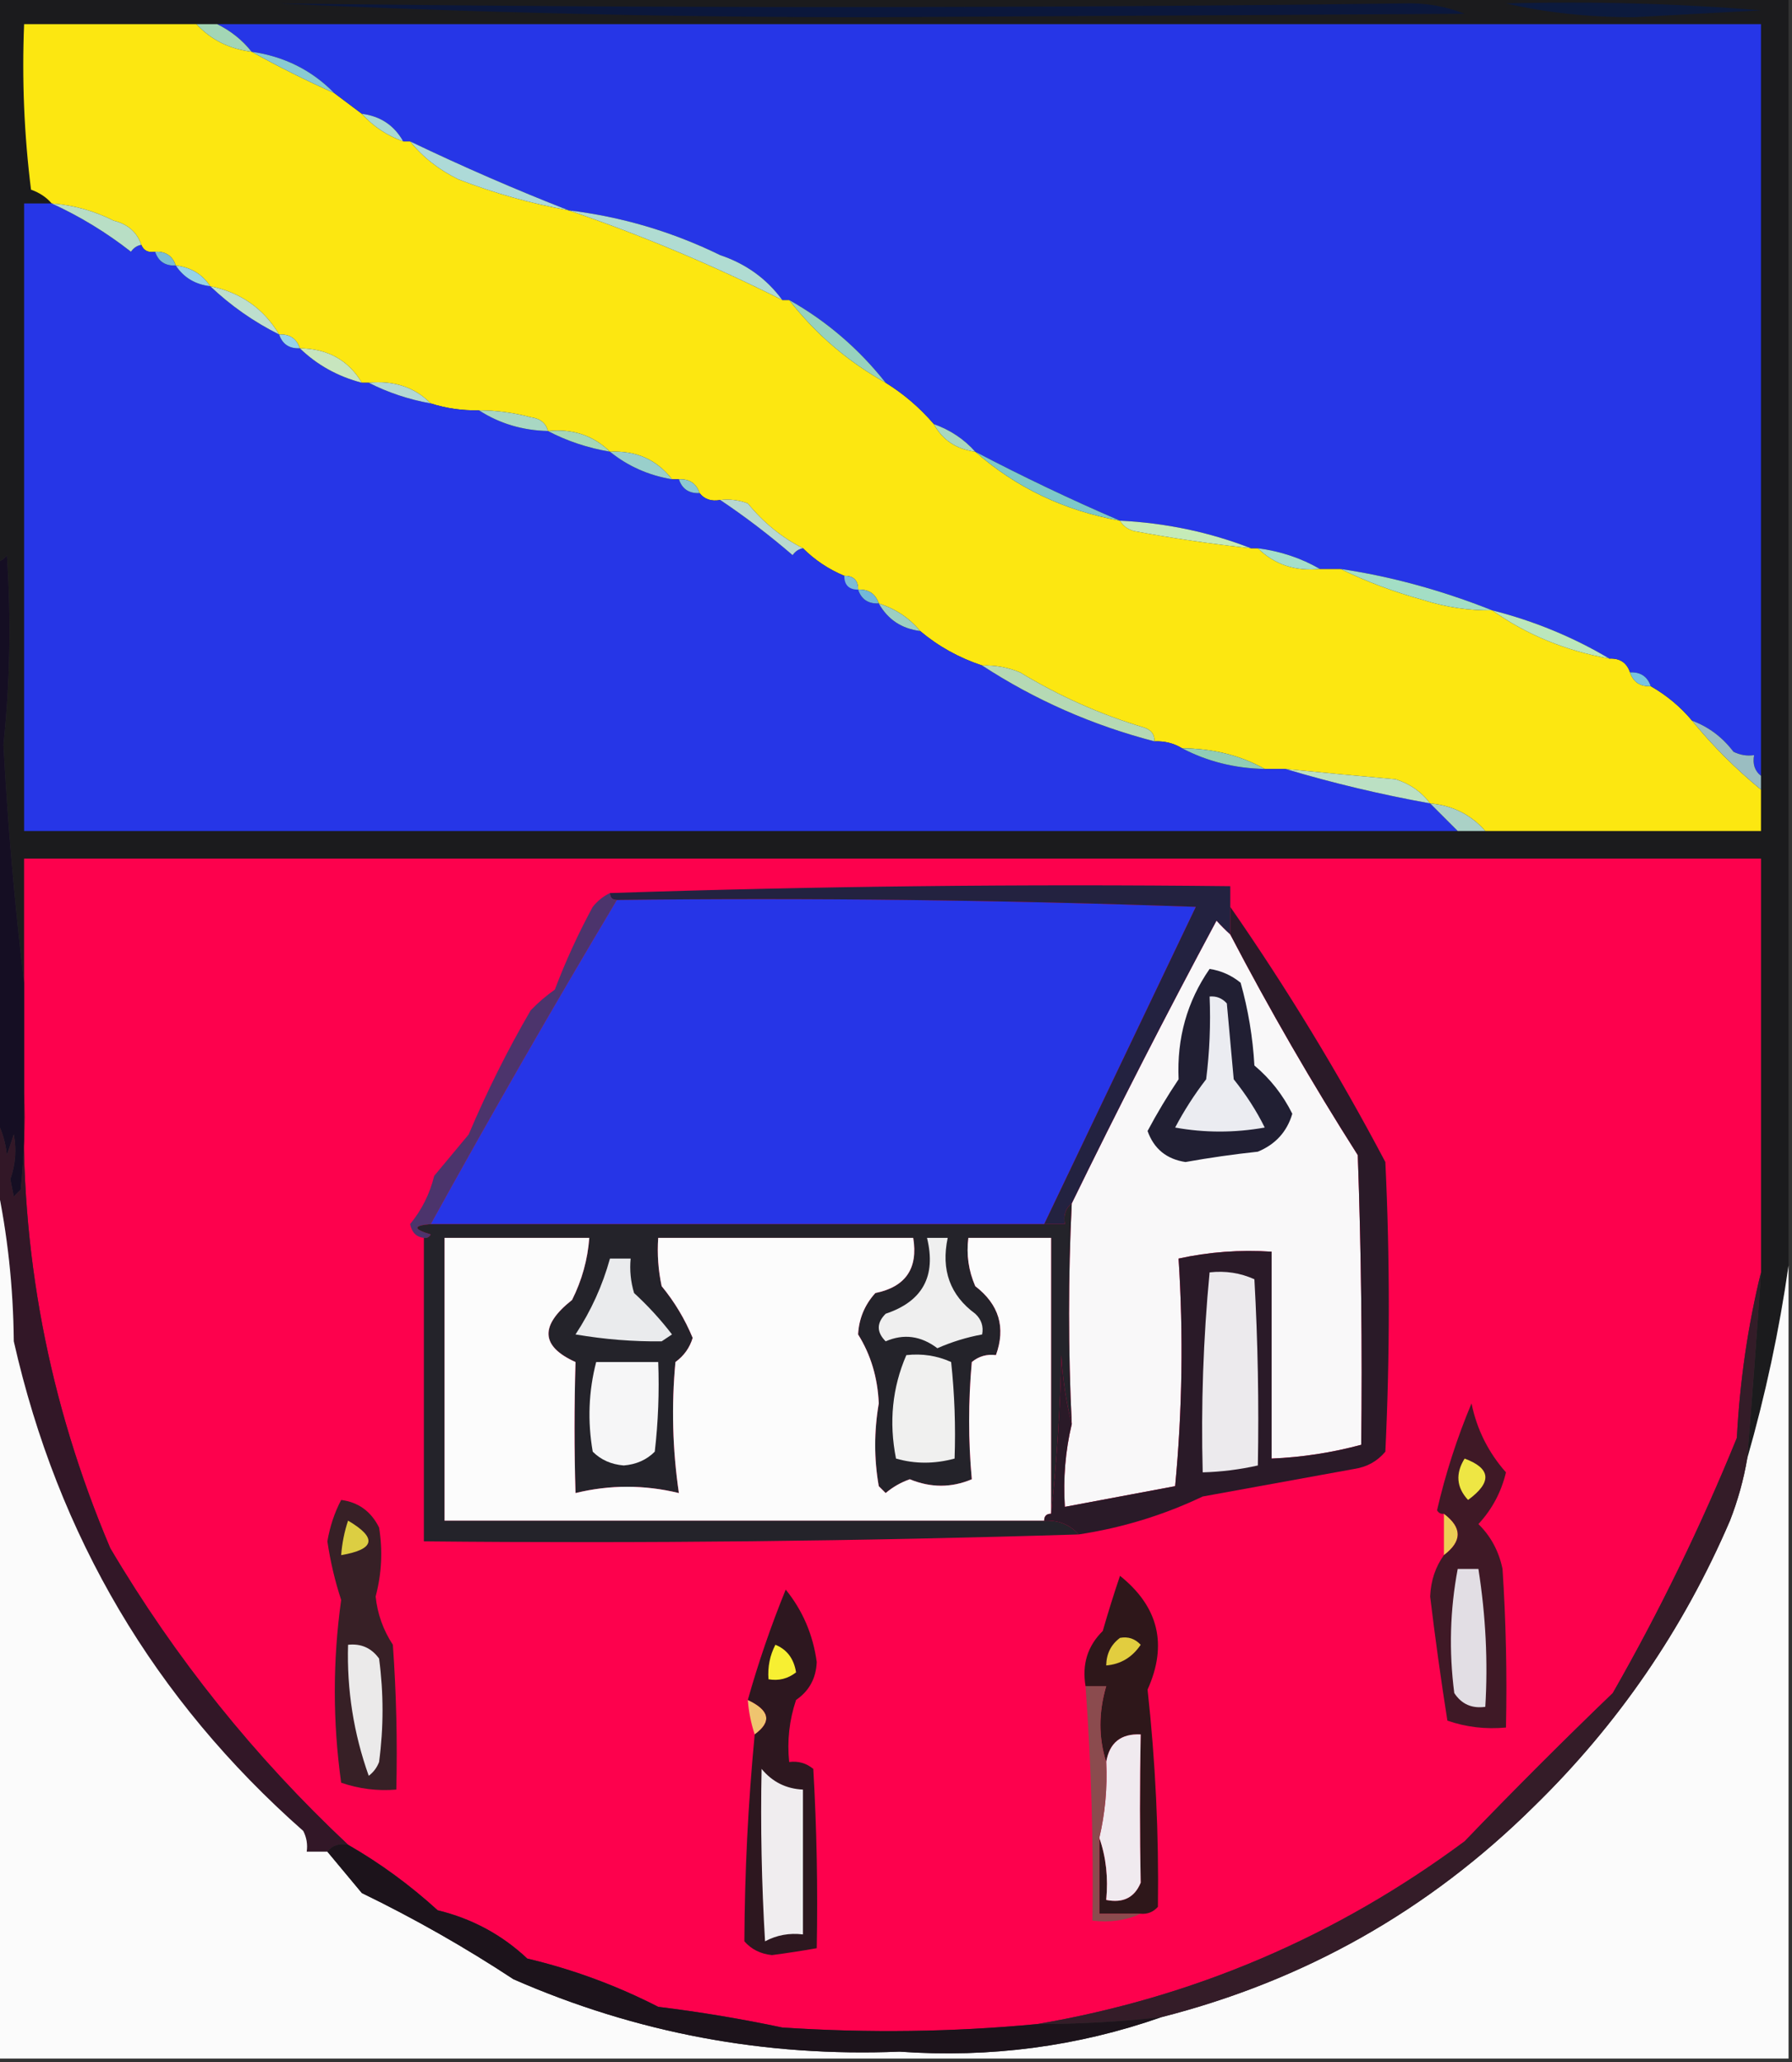 <?xml version="1.0" encoding="UTF-8"?>
<!DOCTYPE svg PUBLIC "-//W3C//DTD SVG 1.1//EN" "http://www.w3.org/Graphics/SVG/1.1/DTD/svg11.dtd">
<svg xmlns="http://www.w3.org/2000/svg" version="1.1" width="260px" height="299px" style="shape-rendering:geometricPrecision; text-rendering:geometricPrecision; image-rendering:optimizeQuality; fill-rule:evenodd; clip-rule:evenodd" xmlns:xlink="http://www.w3.org/1999/xlink">
<rect width="100%" height="100%" fill="#333333" stroke="none"/>
<g><path style="opacity:1" fill="#1b1b1d" d="M -0.5,-0.5 C 86.167,-0.5 172.833,-0.5 259.5,-0.5C 259.5,60.833 259.5,122.167 259.5,183.5C 258.145,192.96 256.145,202.293 253.5,211.5C 254.233,202.505 254.899,193.505 255.5,184.5C 255.5,164.5 255.5,144.5 255.5,124.5C 171.5,124.5 87.5,124.5 3.5,124.5C 3.5,130.5 3.5,136.5 3.5,142.5C 2.131,131.185 1.131,119.685 0.5,108C 1.46,98.844 1.627,89.678 1,80.5C 0.617,81.056 0.117,81.389 -0.5,81.5C -0.5,54.167 -0.5,26.833 -0.5,-0.5 Z"/></g>
<g><path style="opacity:1" fill="#0c1a3d" d="M 218.5,0.5 C 230.851,0.168 243.185,0.501 255.5,1.5C 249.333,1.833 243.167,2.167 237,2.5C 230.462,2.496 224.295,1.83 218.5,0.5 Z"/></g>
<g><path style="opacity:1" fill="#0b173b" d="M 40.5,0.5 C 95.022,1.196 149.356,1.196 203.5,0.5C 206.691,0.378 209.691,0.878 212.5,2C 183.833,2.167 155.167,2.333 126.5,2.5C 97.492,2.5 68.826,1.833 40.5,0.5 Z"/></g>
<g><path style="opacity:1" fill="#fce711" d="M 28.5,3.5 C 30.612,5.771 33.279,7.104 36.5,7.5C 40.467,9.702 44.467,11.702 48.5,13.5C 49.833,14.5 51.167,15.5 52.5,16.5C 54.148,18.326 56.148,19.66 58.5,20.5C 58.833,20.5 59.167,20.5 59.5,20.5C 61.331,22.776 63.664,24.609 66.5,26C 71.702,28.012 77.035,29.512 82.5,30.5C 92.992,34.063 103.326,38.397 113.5,43.5C 113.833,43.5 114.167,43.5 114.5,43.5C 118.341,48.427 123.008,52.427 128.5,55.5C 131.128,57.126 133.461,59.126 135.5,61.5C 136.733,63.796 138.733,65.13 141.5,65.5C 147.442,70.721 154.442,74.054 162.5,75.5C 162.918,76.222 163.584,76.722 164.5,77C 170.144,78.052 175.811,78.885 181.5,79.5C 181.833,79.5 182.167,79.5 182.5,79.5C 184.919,81.862 187.919,82.862 191.5,82.5C 192.5,82.5 193.5,82.5 194.5,82.5C 198.202,84.316 202.202,85.816 206.5,87C 209.757,88.043 213.09,88.543 216.5,88.5C 221.46,92.021 227.127,94.354 233.5,95.5C 235.027,95.427 236.027,96.094 236.5,97.5C 236.973,98.906 237.973,99.573 239.5,99.5C 241.817,100.82 243.817,102.486 245.5,104.5C 248.479,108.146 251.812,111.479 255.5,114.5C 255.5,116.5 255.5,118.5 255.5,120.5C 242.167,120.5 228.833,120.5 215.5,120.5C 213.421,118.127 210.754,116.794 207.5,116.5C 206.257,114.836 204.59,113.669 202.5,113C 197.156,112.529 191.822,112.029 186.5,111.5C 185.5,111.5 184.5,111.5 183.5,111.5C 179.983,109.532 175.983,108.532 171.5,108.5C 170.292,107.766 168.959,107.433 167.5,107.5C 167.53,106.503 167.03,105.836 166,105.5C 159.693,103.616 153.693,100.949 148,97.5C 146.234,96.766 144.401,96.433 142.5,96.5C 139.144,95.389 136.144,93.723 133.5,91.5C 131.966,89.631 129.966,88.298 127.5,87.5C 127.027,86.094 126.027,85.427 124.5,85.5C 124.5,84.167 123.833,83.5 122.5,83.5C 120.223,82.551 118.223,81.218 116.5,79.5C 113.443,77.956 110.776,75.789 108.5,73C 107.207,72.51 105.873,72.343 104.5,72.5C 103.209,72.737 102.209,72.404 101.5,71.5C 101.027,70.094 100.027,69.427 98.5,69.5C 98.167,69.5 97.833,69.5 97.5,69.5C 95.288,66.642 92.288,65.309 88.5,65.5C 86.081,63.138 83.081,62.138 79.5,62.5C 79.209,61.351 78.376,60.684 77,60.5C 74.538,59.84 72.038,59.507 69.5,59.5C 67.097,59.552 64.764,59.219 62.5,58.5C 60.159,56.149 57.159,55.149 53.5,55.5C 53.167,55.5 52.833,55.5 52.5,55.5C 50.555,52.23 47.555,50.563 43.5,50.5C 43.027,49.094 42.027,48.427 40.5,48.5C 38.244,44.732 34.911,42.398 30.5,41.5C 29.341,39.75 27.674,38.75 25.5,38.5C 25.027,37.094 24.027,36.427 22.5,36.5C 21.508,36.672 20.842,36.338 20.5,35.5C 19.878,33.665 18.544,32.498 16.5,32C 13.647,30.57 10.647,29.737 7.5,29.5C 6.739,28.609 5.739,27.942 4.5,27.5C 3.502,19.528 3.169,11.528 3.5,3.5C 11.833,3.5 20.167,3.5 28.5,3.5 Z"/></g>
<g><path style="opacity:1" fill="#2636e7" d="M 31.5,3.5 C 106.167,3.5 180.833,3.5 255.5,3.5C 255.5,39.833 255.5,76.167 255.5,112.5C 254.596,111.791 254.263,110.791 254.5,109.5C 253.448,109.649 252.448,109.483 251.5,109C 249.905,106.898 247.905,105.398 245.5,104.5C 243.817,102.486 241.817,100.82 239.5,99.5C 239.027,98.094 238.027,97.427 236.5,97.5C 236.027,96.094 235.027,95.427 233.5,95.5C 228.234,92.372 222.567,90.039 216.5,88.5C 209.116,85.577 201.783,83.577 194.5,82.5C 193.5,82.5 192.5,82.5 191.5,82.5C 188.785,80.928 185.785,79.928 182.5,79.5C 182.167,79.5 181.833,79.5 181.5,79.5C 175.493,77.164 169.159,75.831 162.5,75.5C 155.443,72.473 148.443,69.14 141.5,65.5C 139.882,63.684 137.882,62.351 135.5,61.5C 133.461,59.126 131.128,57.126 128.5,55.5C 124.587,50.555 119.92,46.555 114.5,43.5C 114.167,43.5 113.833,43.5 113.5,43.5C 111.242,40.423 108.242,38.256 104.5,37C 97.519,33.589 90.186,31.422 82.5,30.5C 74.831,27.507 67.164,24.173 59.5,20.5C 59.167,20.5 58.833,20.5 58.5,20.5C 57.198,18.178 55.198,16.845 52.5,16.5C 51.167,15.5 49.833,14.5 48.5,13.5C 45.252,10.183 41.252,8.183 36.5,7.5C 35.173,5.818 33.506,4.485 31.5,3.5 Z"/></g>
<g><path style="opacity:1" fill="#a3d6b5" d="M 28.5,3.5 C 29.5,3.5 30.5,3.5 31.5,3.5C 33.506,4.485 35.173,5.818 36.5,7.5C 33.279,7.104 30.612,5.771 28.5,3.5 Z"/></g>
<g><path style="opacity:1" fill="#89cad2" d="M 36.5,7.5 C 41.252,8.183 45.252,10.183 48.5,13.5C 44.467,11.702 40.467,9.702 36.5,7.5 Z"/></g>
<g><path style="opacity:1" fill="#a8d9d2" d="M 52.5,16.5 C 55.198,16.845 57.198,18.178 58.5,20.5C 56.148,19.66 54.148,18.326 52.5,16.5 Z"/></g>
<g><path style="opacity:1" fill="#addad8" d="M 59.5,20.5 C 67.164,24.173 74.831,27.507 82.5,30.5C 77.035,29.512 71.702,28.012 66.5,26C 63.664,24.609 61.331,22.776 59.5,20.5 Z"/></g>
<g><path style="opacity:1" fill="#2636e7" d="M 7.5,29.5 C 11.594,31.369 15.427,33.702 19,36.5C 19.383,35.944 19.883,35.611 20.5,35.5C 20.842,36.338 21.508,36.672 22.5,36.5C 22.973,37.906 23.973,38.573 25.5,38.5C 26.659,40.25 28.326,41.25 30.5,41.5C 33.475,44.323 36.808,46.656 40.5,48.5C 40.973,49.906 41.973,50.573 43.5,50.5C 46.008,52.924 49.008,54.59 52.5,55.5C 52.833,55.5 53.167,55.5 53.5,55.5C 56.294,56.922 59.294,57.922 62.5,58.5C 64.764,59.219 67.097,59.552 69.5,59.5C 72.453,61.41 75.786,62.41 79.5,62.5C 82.254,63.946 85.254,64.946 88.5,65.5C 91.088,67.592 94.088,68.925 97.5,69.5C 97.833,69.5 98.167,69.5 98.5,69.5C 98.973,70.906 99.973,71.573 101.5,71.5C 102.209,72.404 103.209,72.737 104.5,72.5C 108.078,74.891 111.578,77.558 115,80.5C 115.383,79.944 115.883,79.611 116.5,79.5C 118.223,81.218 120.223,82.551 122.5,83.5C 123.833,83.5 124.5,84.167 124.5,85.5C 124.973,86.906 125.973,87.573 127.5,87.5C 128.802,89.822 130.802,91.155 133.5,91.5C 136.144,93.723 139.144,95.389 142.5,96.5C 150.169,101.497 158.502,105.164 167.5,107.5C 168.959,107.433 170.292,107.766 171.5,108.5C 175.163,110.416 179.163,111.416 183.5,111.5C 184.5,111.5 185.5,111.5 186.5,111.5C 193.297,113.53 200.297,115.197 207.5,116.5C 208.833,117.833 210.167,119.167 211.5,120.5C 142.167,120.5 72.833,120.5 3.5,120.5C 3.5,90.167 3.5,59.833 3.5,29.5C 4.833,29.5 6.167,29.5 7.5,29.5 Z"/></g>
<g><path style="opacity:1" fill="#b8dec5" d="M 7.5,29.5 C 10.647,29.737 13.647,30.57 16.5,32C 18.544,32.498 19.878,33.665 20.5,35.5C 19.883,35.611 19.383,35.944 19,36.5C 15.427,33.702 11.594,31.369 7.5,29.5 Z"/></g>
<g><path style="opacity:1" fill="#b0dcd2" d="M 82.5,30.5 C 90.186,31.422 97.519,33.589 104.5,37C 108.242,38.256 111.242,40.423 113.5,43.5C 103.326,38.397 92.992,34.063 82.5,30.5 Z"/></g>
<g><path style="opacity:1" fill="#7abcd3" d="M 22.5,36.5 C 24.027,36.427 25.027,37.094 25.5,38.5C 23.973,38.573 22.973,37.906 22.5,36.5 Z"/></g>
<g><path style="opacity:1" fill="#96d3e7" d="M 25.5,38.5 C 27.674,38.75 29.341,39.75 30.5,41.5C 28.326,41.25 26.659,40.25 25.5,38.5 Z"/></g>
<g><path style="opacity:1" fill="#bddfce" d="M 30.5,41.5 C 34.911,42.398 38.244,44.732 40.5,48.5C 36.808,46.656 33.475,44.323 30.5,41.5 Z"/></g>
<g><path style="opacity:1" fill="#97d2be" d="M 114.5,43.5 C 119.92,46.555 124.587,50.555 128.5,55.5C 123.008,52.427 118.341,48.427 114.5,43.5 Z"/></g>
<g><path style="opacity:1" fill="#96d2e9" d="M 40.5,48.5 C 42.027,48.427 43.027,49.094 43.5,50.5C 41.973,50.573 40.973,49.906 40.5,48.5 Z"/></g>
<g><path style="opacity:1" fill="#c7e5be" d="M 43.5,50.5 C 47.555,50.563 50.555,52.23 52.5,55.5C 49.008,54.59 46.008,52.924 43.5,50.5 Z"/></g>
<g><path style="opacity:1" fill="#b3d9d3" d="M 53.5,55.5 C 57.159,55.149 60.159,56.149 62.5,58.5C 59.294,57.922 56.294,56.922 53.5,55.5 Z"/></g>
<g><path style="opacity:1" fill="#a8d7c3" d="M 69.5,59.5 C 72.038,59.507 74.538,59.84 77,60.5C 78.376,60.684 79.209,61.351 79.5,62.5C 75.786,62.41 72.453,61.41 69.5,59.5 Z"/></g>
<g><path style="opacity:1" fill="#a9d8bf" d="M 135.5,61.5 C 137.882,62.351 139.882,63.684 141.5,65.5C 138.733,65.13 136.733,63.796 135.5,61.5 Z"/></g>
<g><path style="opacity:1" fill="#a5d8b7" d="M 79.5,62.5 C 83.081,62.138 86.081,63.138 88.5,65.5C 85.254,64.946 82.254,63.946 79.5,62.5 Z"/></g>
<g><path style="opacity:1" fill="#99cfcb" d="M 88.5,65.5 C 92.288,65.309 95.288,66.642 97.5,69.5C 94.088,68.925 91.088,67.592 88.5,65.5 Z"/></g>
<g><path style="opacity:1" fill="#7dc8c9" d="M 141.5,65.5 C 148.443,69.14 155.443,72.473 162.5,75.5C 154.442,74.054 147.442,70.721 141.5,65.5 Z"/></g>
<g><path style="opacity:1" fill="#8cc9d2" d="M 98.5,69.5 C 100.027,69.427 101.027,70.094 101.5,71.5C 99.973,71.573 98.973,70.906 98.5,69.5 Z"/></g>
<g><path style="opacity:1" fill="#c5ebb8" d="M 162.5,75.5 C 169.159,75.831 175.493,77.164 181.5,79.5C 175.811,78.885 170.144,78.052 164.5,77C 163.584,76.722 162.918,76.222 162.5,75.5 Z"/></g>
<g><path style="opacity:1" fill="#b8d9d0" d="M 104.5,72.5 C 105.873,72.343 107.207,72.51 108.5,73C 110.776,75.789 113.443,77.956 116.5,79.5C 115.883,79.611 115.383,79.944 115,80.5C 111.578,77.558 108.078,74.891 104.5,72.5 Z"/></g>
<g><path style="opacity:1" fill="#a5dfcb" d="M 182.5,79.5 C 185.785,79.928 188.785,80.928 191.5,82.5C 187.919,82.862 184.919,81.862 182.5,79.5 Z"/></g>
<g><path style="opacity:1" fill="#a3dec5" d="M 216.5,88.5 C 213.09,88.543 209.757,88.043 206.5,87C 202.202,85.816 198.202,84.316 194.5,82.5C 201.783,83.577 209.116,85.577 216.5,88.5 Z"/></g>
<g><path style="opacity:1" fill="#7dbcd6" d="M 122.5,83.5 C 123.833,83.5 124.5,84.167 124.5,85.5C 123.167,85.5 122.5,84.833 122.5,83.5 Z"/></g>
<g><path style="opacity:1" fill="#72b8d8" d="M 124.5,85.5 C 126.027,85.427 127.027,86.094 127.5,87.5C 125.973,87.573 124.973,86.906 124.5,85.5 Z"/></g>
<g><path style="opacity:1" fill="#bbe7bc" d="M 216.5,88.5 C 222.567,90.039 228.234,92.372 233.5,95.5C 227.127,94.354 221.46,92.021 216.5,88.5 Z"/></g>
<g><path style="opacity:1" fill="#9ccfc1" d="M 127.5,87.5 C 129.966,88.298 131.966,89.631 133.5,91.5C 130.802,91.155 128.802,89.822 127.5,87.5 Z"/></g>
<g><path style="opacity:1" fill="#78c4e0" d="M 236.5,97.5 C 238.027,97.427 239.027,98.094 239.5,99.5C 237.973,99.573 236.973,98.906 236.5,97.5 Z"/></g>
<g><path style="opacity:1" fill="#b5d9b4" d="M 142.5,96.5 C 144.401,96.433 146.234,96.766 148,97.5C 153.693,100.949 159.693,103.616 166,105.5C 167.03,105.836 167.53,106.503 167.5,107.5C 158.502,105.164 150.169,101.497 142.5,96.5 Z"/></g>
<g><path style="opacity:1" fill="#91cdb5" d="M 171.5,108.5 C 175.983,108.532 179.983,109.532 183.5,111.5C 179.163,111.416 175.163,110.416 171.5,108.5 Z"/></g>
<g><path style="opacity:1" fill="#bbe0c3" d="M 186.5,111.5 C 191.822,112.029 197.156,112.529 202.5,113C 204.59,113.669 206.257,114.836 207.5,116.5C 200.297,115.197 193.297,113.53 186.5,111.5 Z"/></g>
<g><path style="opacity:1" fill="#9abdc1" d="M 245.5,104.5 C 247.905,105.398 249.905,106.898 251.5,109C 252.448,109.483 253.448,109.649 254.5,109.5C 254.263,110.791 254.596,111.791 255.5,112.5C 255.5,113.167 255.5,113.833 255.5,114.5C 251.812,111.479 248.479,108.146 245.5,104.5 Z"/></g>
<g><path style="opacity:1" fill="#aad1c6" d="M 207.5,116.5 C 210.754,116.794 213.421,118.127 215.5,120.5C 214.167,120.5 212.833,120.5 211.5,120.5C 210.167,119.167 208.833,117.833 207.5,116.5 Z"/></g>
<g><path style="opacity:1" fill="#fd014d" d="M 255.5,184.5 C 253.599,192.254 252.433,200.254 252,208.5C 246.787,221.301 240.787,233.635 234,245.5C 226.736,252.484 219.57,259.651 212.5,267C 193.901,280.79 173.234,289.623 150.5,293.5C 138.34,294.66 126.007,294.827 113.5,294C 107.544,292.742 101.544,291.742 95.5,291C 89.458,287.905 83.125,285.572 76.5,284C 72.816,280.543 68.483,278.21 63.5,277C 59.462,273.326 55.129,270.159 50.5,267.5C 36.917,254.76 25.417,240.427 16,224.5C 7.018,203.334 2.851,181.334 3.5,158.5C 3.5,153.167 3.5,147.833 3.5,142.5C 3.5,136.5 3.5,130.5 3.5,124.5C 87.5,124.5 171.5,124.5 255.5,124.5C 255.5,144.5 255.5,164.5 255.5,184.5 Z"/></g>
<g><path style="opacity:1" fill="#2635e7" d="M 89.5,130.5 C 117.508,130.167 145.508,130.5 173.5,131.5C 166.139,146.886 158.806,162.219 151.5,177.5C 121.833,177.5 92.167,177.5 62.5,177.5C 71.273,161.611 80.273,145.944 89.5,130.5 Z"/></g>
<g><path style="opacity:1" fill="#150e23" d="M 3.5,142.5 C 3.5,147.833 3.5,153.167 3.5,158.5C 3.666,163.179 3.499,167.845 3,172.5C 2.667,172.833 2.333,173.167 2,173.5C 1.833,172.667 1.667,171.833 1.5,171C 2.252,168.846 2.419,166.68 2,164.5C 1.667,165.5 1.333,166.5 1,167.5C 0.802,165.618 0.302,163.952 -0.5,162.5C -0.5,135.5 -0.5,108.5 -0.5,81.5C 0.117,81.389 0.617,81.056 1,80.5C 1.627,89.678 1.46,98.844 0.5,108C 1.131,119.685 2.131,131.185 3.5,142.5 Z"/></g>
<g><path style="opacity:1" fill="#f9f8f9" d="M 178.5,135.5 C 184.197,146.404 190.363,157.071 197,167.5C 197.5,181.496 197.667,195.496 197.5,209.5C 193.246,210.646 188.913,211.313 184.5,211.5C 184.5,201.5 184.5,191.5 184.5,181.5C 179.901,181.2 175.401,181.533 171,182.5C 171.712,193.484 171.546,204.484 170.5,215.5C 165.16,216.503 159.826,217.503 154.5,218.5C 154.237,214.4 154.57,210.4 155.5,206.5C 154.976,195.787 154.976,185.12 155.5,174.5C 162.234,160.699 169.234,147.032 176.5,133.5C 177.182,134.243 177.849,134.909 178.5,135.5 Z"/></g>
<g><path style="opacity:1" fill="#232240" d="M 178.5,131.5 C 178.5,132.833 178.5,134.167 178.5,135.5C 177.849,134.909 177.182,134.243 176.5,133.5C 169.234,147.032 162.234,160.699 155.5,174.5C 154.596,175.209 154.263,176.209 154.5,177.5C 153.5,177.5 152.5,177.5 151.5,177.5C 158.806,162.219 166.139,146.886 173.5,131.5C 145.508,130.5 117.508,130.167 89.5,130.5C 88.833,130.5 88.5,130.167 88.5,129.5C 118.329,128.502 148.329,128.169 178.5,128.5C 178.5,129.5 178.5,130.5 178.5,131.5 Z"/></g>
<g><path style="opacity:1" fill="#211f33" d="M 175.5,140.5 C 177.17,140.751 178.67,141.418 180,142.5C 181.102,146.416 181.769,150.416 182,154.5C 184.304,156.431 186.138,158.764 187.5,161.5C 186.731,164.104 185.064,165.938 182.5,167C 178.981,167.377 175.481,167.877 172,168.5C 169.253,168.084 167.419,166.584 166.5,164C 167.868,161.431 169.368,158.931 171,156.5C 170.735,150.541 172.235,145.208 175.5,140.5 Z"/></g>
<g><path style="opacity:1" fill="#4c346c" d="M 88.5,129.5 C 88.5,130.167 88.833,130.5 89.5,130.5C 80.273,145.944 71.273,161.611 62.5,177.5C 59.903,177.721 59.903,178.221 62.5,179C 62.272,179.399 61.938,179.565 61.5,179.5C 60.414,179.38 59.747,178.713 59.5,177.5C 61.194,175.446 62.361,173.112 63,170.5C 64.667,168.5 66.333,166.5 68,164.5C 70.668,158.214 73.668,152.214 77,146.5C 78.074,145.382 79.24,144.382 80.5,143.5C 82.061,139.377 83.895,135.377 86,131.5C 86.708,130.619 87.542,129.953 88.5,129.5 Z"/></g>
<g><path style="opacity:1" fill="#ebecf1" d="M 175.5,144.5 C 176.496,144.414 177.329,144.748 178,145.5C 178.333,149.167 178.667,152.833 179,156.5C 180.813,158.761 182.313,161.095 183.5,163.5C 179.125,164.274 174.792,164.274 170.5,163.5C 171.803,161.032 173.303,158.699 175,156.5C 175.499,152.514 175.666,148.514 175.5,144.5 Z"/></g>
<g><path style="opacity:1" fill="#321727" d="M 3.5,158.5 C 2.851,181.334 7.018,203.334 16,224.5C 25.417,240.427 36.917,254.76 50.5,267.5C 49.209,267.263 48.209,267.596 47.5,268.5C 46.5,268.5 45.5,268.5 44.5,268.5C 44.65,267.448 44.483,266.448 44,265.5C 22.406,246.459 8.406,222.792 2,194.5C 1.925,186.6 1.092,178.934 -0.5,171.5C -0.5,168.5 -0.5,165.5 -0.5,162.5C 0.302,163.952 0.802,165.618 1,167.5C 1.333,166.5 1.667,165.5 2,164.5C 2.419,166.68 2.252,168.846 1.5,171C 1.667,171.833 1.833,172.667 2,173.5C 2.333,173.167 2.667,172.833 3,172.5C 3.499,167.845 3.666,163.179 3.5,158.5 Z"/></g>
<g><path style="opacity:1" fill="#24232a" d="M 155.5,174.5 C 154.976,185.12 154.976,195.787 155.5,206.5C 154.679,203.359 154.179,200.025 154,196.5C 153.829,204.344 153.329,212.011 152.5,219.5C 152.5,206.167 152.5,192.833 152.5,179.5C 148.5,179.5 144.5,179.5 140.5,179.5C 140.192,181.924 140.526,184.257 141.5,186.5C 144.952,189.155 145.952,192.488 144.5,196.5C 143.178,196.33 142.011,196.663 141,197.5C 140.484,203.218 140.484,208.885 141,214.5C 138.047,215.751 135.047,215.751 132,214.5C 130.715,214.95 129.548,215.617 128.5,216.5C 128.167,216.167 127.833,215.833 127.5,215.5C 126.808,211.565 126.808,207.565 127.5,203.5C 127.34,199.765 126.34,196.432 124.5,193.5C 124.622,191.209 125.455,189.209 127,187.5C 131.393,186.605 133.227,183.938 132.5,179.5C 120.167,179.5 107.833,179.5 95.5,179.5C 95.337,181.857 95.503,184.19 96,186.5C 97.87,188.775 99.37,191.275 100.5,194C 100.07,195.434 99.236,196.601 98,197.5C 97.406,203.856 97.573,210.189 98.5,216.5C 93.485,215.285 88.485,215.285 83.5,216.5C 83.309,210.268 83.309,203.935 83.5,197.5C 78.453,195.231 78.286,192.231 83,188.5C 84.43,185.647 85.263,182.647 85.5,179.5C 78.5,179.5 71.5,179.5 64.5,179.5C 64.5,193.167 64.5,206.833 64.5,220.5C 93.5,220.5 122.5,220.5 151.5,220.5C 153.553,220.402 155.22,221.069 156.5,222.5C 124.877,223.485 93.21,223.819 61.5,223.5C 61.5,208.833 61.5,194.167 61.5,179.5C 61.938,179.565 62.272,179.399 62.5,179C 59.903,178.221 59.903,177.721 62.5,177.5C 92.167,177.5 121.833,177.5 151.5,177.5C 152.5,177.5 153.5,177.5 154.5,177.5C 154.263,176.209 154.596,175.209 155.5,174.5 Z"/></g>
<g><path style="opacity:1" fill="#fcfcfc" d="M 152.5,219.5 C 151.833,219.5 151.5,219.833 151.5,220.5C 122.5,220.5 93.5,220.5 64.5,220.5C 64.5,206.833 64.5,193.167 64.5,179.5C 71.5,179.5 78.5,179.5 85.5,179.5C 85.263,182.647 84.43,185.647 83,188.5C 78.286,192.231 78.453,195.231 83.5,197.5C 83.309,203.935 83.309,210.268 83.5,216.5C 88.485,215.285 93.485,215.285 98.5,216.5C 97.573,210.189 97.406,203.856 98,197.5C 99.236,196.601 100.07,195.434 100.5,194C 99.37,191.275 97.87,188.775 96,186.5C 95.503,184.19 95.337,181.857 95.5,179.5C 107.833,179.5 120.167,179.5 132.5,179.5C 133.227,183.938 131.393,186.605 127,187.5C 125.455,189.209 124.622,191.209 124.5,193.5C 126.34,196.432 127.34,199.765 127.5,203.5C 126.808,207.565 126.808,211.565 127.5,215.5C 127.833,215.833 128.167,216.167 128.5,216.5C 129.548,215.617 130.715,214.95 132,214.5C 135.047,215.751 138.047,215.751 141,214.5C 140.484,208.885 140.484,203.218 141,197.5C 142.011,196.663 143.178,196.33 144.5,196.5C 145.952,192.488 144.952,189.155 141.5,186.5C 140.526,184.257 140.192,181.924 140.5,179.5C 144.5,179.5 148.5,179.5 152.5,179.5C 152.5,192.833 152.5,206.167 152.5,219.5 Z"/></g>
<g><path style="opacity:1" fill="#efefef" d="M 134.5,179.5 C 135.5,179.5 136.5,179.5 137.5,179.5C 136.514,184.158 137.848,187.824 141.5,190.5C 142.386,191.325 142.719,192.325 142.5,193.5C 140.253,193.915 138.086,194.582 136,195.5C 133.613,193.697 131.113,193.364 128.5,194.5C 127.167,193.167 127.167,191.833 128.5,190.5C 133.861,188.712 135.861,185.046 134.5,179.5 Z"/></g>
<g><path style="opacity:1" fill="#eaebed" d="M 88.5,182.5 C 89.5,182.5 90.5,182.5 91.5,182.5C 91.34,184.199 91.507,185.866 92,187.5C 94.018,189.35 95.851,191.35 97.5,193.5C 97,193.833 96.5,194.167 96,194.5C 91.889,194.552 87.722,194.218 83.5,193.5C 85.746,190.096 87.412,186.429 88.5,182.5 Z"/></g>
<g><path style="opacity:1" fill="#fbfbfb" d="M -0.5,171.5 C 1.092,178.934 1.925,186.6 2,194.5C 8.406,222.792 22.406,246.459 44,265.5C 44.483,266.448 44.65,267.448 44.5,268.5C 45.5,268.5 46.5,268.5 47.5,268.5C 49.144,270.481 50.81,272.481 52.5,274.5C 60.131,278.204 67.464,282.371 74.5,287C 92.307,294.794 110.974,298.294 130.5,297.5C 143.661,298.428 156.328,296.761 168.5,292.5C 189.282,287.209 207.282,277.042 222.5,262C 234.73,250.092 244.23,236.259 251,220.5C 252.145,217.568 252.978,214.568 253.5,211.5C 256.145,202.293 258.145,192.96 259.5,183.5C 259.5,221.833 259.5,260.167 259.5,298.5C 172.833,298.5 86.167,298.5 -0.5,298.5C -0.5,256.167 -0.5,213.833 -0.5,171.5 Z"/></g>
<g><path style="opacity:1" fill="#f6f6f7" d="M 86.5,197.5 C 89.5,197.5 92.5,197.5 95.5,197.5C 95.666,201.846 95.499,206.179 95,210.5C 93.82,211.684 92.32,212.351 90.5,212.5C 88.68,212.351 87.18,211.684 86,210.5C 85.232,206.08 85.398,201.747 86.5,197.5 Z"/></g>
<g><path style="opacity:1" fill="#f0f0ef" d="M 131.5,196.5 C 133.792,196.244 135.959,196.577 138,197.5C 138.499,202.155 138.666,206.821 138.5,211.5C 135.583,212.291 132.75,212.291 130,211.5C 128.955,206.215 129.455,201.215 131.5,196.5 Z"/></g>
<g><path style="opacity:1" fill="#2a1a28" d="M 178.5,131.5 C 186.724,143.334 194.224,155.667 201,168.5C 201.667,182.5 201.667,196.5 201,210.5C 199.829,211.893 198.329,212.727 196.5,213C 189.167,214.333 181.833,215.667 174.5,217C 168.782,219.72 162.782,221.553 156.5,222.5C 155.22,221.069 153.553,220.402 151.5,220.5C 151.5,219.833 151.833,219.5 152.5,219.5C 153.329,212.011 153.829,204.344 154,196.5C 154.179,200.025 154.679,203.359 155.5,206.5C 154.57,210.4 154.237,214.4 154.5,218.5C 159.826,217.503 165.16,216.503 170.5,215.5C 171.546,204.484 171.712,193.484 171,182.5C 175.401,181.533 179.901,181.2 184.5,181.5C 184.5,191.5 184.5,201.5 184.5,211.5C 188.913,211.313 193.246,210.646 197.5,209.5C 197.667,195.496 197.5,181.496 197,167.5C 190.363,157.071 184.197,146.404 178.5,135.5C 178.5,134.167 178.5,132.833 178.5,131.5 Z"/></g>
<g><path style="opacity:1" fill="#eceaed" d="M 175.5,184.5 C 177.792,184.244 179.959,184.577 182,185.5C 182.5,194.494 182.666,203.494 182.5,212.5C 179.873,213.092 177.206,213.425 174.5,213.5C 174.245,203.794 174.579,194.127 175.5,184.5 Z"/></g>
<g><path style="opacity:1" fill="#341c28" d="M 255.5,184.5 C 254.899,193.505 254.233,202.505 253.5,211.5C 252.978,214.568 252.145,217.568 251,220.5C 244.23,236.259 234.73,250.092 222.5,262C 207.282,277.042 189.282,287.209 168.5,292.5C 162.523,293.165 156.523,293.498 150.5,293.5C 173.234,289.623 193.901,280.79 212.5,267C 219.57,259.651 226.736,252.484 234,245.5C 240.787,233.635 246.787,221.301 252,208.5C 252.433,200.254 253.599,192.254 255.5,184.5 Z"/></g>
<g><path style="opacity:1" fill="#ecce55" d="M 209.5,219.5 C 212.167,221.5 212.167,223.5 209.5,225.5C 209.5,223.5 209.5,221.5 209.5,219.5 Z"/></g>
<g><path style="opacity:1" fill="#2e171a" d="M 165.5,277.5 C 163.5,277.5 161.5,277.5 159.5,277.5C 159.5,273.833 159.5,270.167 159.5,266.5C 160.477,269.287 160.81,272.287 160.5,275.5C 162.948,275.99 164.615,275.157 165.5,273C 165.358,265.942 165.358,258.775 165.5,251.5C 162.633,251.369 160.967,252.703 160.5,255.5C 159.38,251.983 159.38,248.316 160.5,244.5C 159.5,244.5 158.5,244.5 157.5,244.5C 156.964,241.335 157.797,238.669 160,236.5C 160.771,233.81 161.604,231.144 162.5,228.5C 168.096,232.986 169.43,238.486 166.5,245C 167.647,255.479 168.147,265.979 168,276.5C 167.329,277.252 166.496,277.586 165.5,277.5 Z"/></g>
<g><path style="opacity:1" fill="#e2cd3f" d="M 162.5,237.5 C 163.675,237.281 164.675,237.614 165.5,238.5C 164.272,240.321 162.606,241.321 160.5,241.5C 160.527,239.801 161.194,238.467 162.5,237.5 Z"/></g>
<g><path style="opacity:1" fill="#efc46f" d="M 108.5,246.5 C 111.697,248.004 112.03,249.67 109.5,251.5C 108.962,249.883 108.629,248.216 108.5,246.5 Z"/></g>
<g><path style="opacity:1" fill="#3f1926" d="M 209.5,225.5 C 212.167,223.5 212.167,221.5 209.5,219.5C 209.062,219.565 208.728,219.399 208.5,219C 209.716,213.724 211.382,208.557 213.5,203.5C 214.277,207.277 215.944,210.611 218.5,213.5C 217.823,216.353 216.49,218.853 214.5,221C 216.296,222.753 217.462,224.92 218,227.5C 218.5,235.159 218.666,242.826 218.5,250.5C 215.552,250.777 212.719,250.444 210,249.5C 209.057,243.515 208.224,237.515 207.5,231.5C 207.599,229.201 208.266,227.201 209.5,225.5 Z"/></g>
<g><path style="opacity:1" fill="#e2dee4" d="M 211.5,227.5 C 212.5,227.5 213.5,227.5 214.5,227.5C 215.565,234.286 215.898,240.952 215.5,247.5C 213.549,247.773 212.049,247.107 211,245.5C 210.212,239.418 210.379,233.418 211.5,227.5 Z"/></g>
<g><path style="opacity:1" fill="#eee644" d="M 212.5,211.5 C 216.343,212.931 216.509,214.931 213,217.5C 211.311,215.68 211.145,213.68 212.5,211.5 Z"/></g>
<g><path style="opacity:1" fill="#372026" d="M 49.5,217.5 C 52.004,217.828 53.838,219.162 55,221.5C 55.546,224.855 55.379,228.188 54.5,231.5C 54.763,234.028 55.596,236.361 57,238.5C 57.5,245.492 57.666,252.492 57.5,259.5C 54.751,259.726 52.084,259.393 49.5,258.5C 48.268,249.667 48.268,240.833 49.5,232C 48.595,229.245 47.928,226.412 47.5,223.5C 47.87,221.333 48.537,219.333 49.5,217.5 Z"/></g>
<g><path style="opacity:1" fill="#ebeaea" d="M 50.5,238.5 C 52.39,238.297 53.89,238.963 55,240.5C 55.667,245.5 55.667,250.5 55,255.5C 54.692,256.308 54.192,256.975 53.5,257.5C 51.312,251.372 50.312,245.039 50.5,238.5 Z"/></g>
<g><path style="opacity:1" fill="#dcce42" d="M 50.5,220.5 C 54.754,223.002 54.42,224.669 49.5,225.5C 49.629,223.784 49.962,222.117 50.5,220.5 Z"/></g>
<g><path style="opacity:1" fill="#2d171f" d="M 109.5,251.5 C 112.03,249.67 111.697,248.004 108.5,246.5C 110.024,241.096 111.857,235.763 114,230.5C 116.46,233.534 117.96,237.034 118.5,241C 118.4,243.37 117.4,245.203 115.5,246.5C 114.516,249.428 114.183,252.428 114.5,255.5C 115.822,255.33 116.989,255.663 118,256.5C 118.5,265.16 118.666,273.827 118.5,282.5C 116.354,282.878 114.187,283.212 112,283.5C 110.342,283.325 109.009,282.658 108,281.5C 108.047,271.476 108.547,261.476 109.5,251.5 Z"/></g>
<g><path style="opacity:1" fill="#f7ef32" d="M 112.5,238.5 C 114.185,239.184 115.185,240.517 115.5,242.5C 114.311,243.429 112.978,243.762 111.5,243.5C 111.366,241.708 111.699,240.042 112.5,238.5 Z"/></g>
<g><path style="opacity:1" fill="#f0eaef" d="M 159.5,266.5 C 160.344,262.901 160.677,259.234 160.5,255.5C 160.967,252.703 162.633,251.369 165.5,251.5C 165.358,258.775 165.358,265.942 165.5,273C 164.615,275.157 162.948,275.99 160.5,275.5C 160.81,272.287 160.477,269.287 159.5,266.5 Z"/></g>
<g><path style="opacity:1" fill="#8b4b4e" d="M 157.5,244.5 C 158.5,244.5 159.5,244.5 160.5,244.5C 159.38,248.316 159.38,251.983 160.5,255.5C 160.677,259.234 160.344,262.901 159.5,266.5C 159.5,270.167 159.5,273.833 159.5,277.5C 161.5,277.5 163.5,277.5 165.5,277.5C 163.393,278.468 161.059,278.802 158.5,278.5C 158.666,267.227 158.333,255.894 157.5,244.5 Z"/></g>
<g><path style="opacity:1" fill="#f0edef" d="M 110.5,256.5 C 112.053,258.385 114.053,259.385 116.5,259.5C 116.5,266.5 116.5,273.5 116.5,280.5C 114.533,280.261 112.699,280.594 111,281.5C 110.5,273.173 110.334,264.84 110.5,256.5 Z"/></g>
<g><path style="opacity:1" fill="#1c131b" d="M 50.5,267.5 C 55.129,270.159 59.462,273.326 63.5,277C 68.483,278.21 72.816,280.543 76.5,284C 83.125,285.572 89.458,287.905 95.5,291C 101.544,291.742 107.544,292.742 113.5,294C 126.007,294.827 138.34,294.66 150.5,293.5C 156.523,293.498 162.523,293.165 168.5,292.5C 156.328,296.761 143.661,298.428 130.5,297.5C 110.974,298.294 92.307,294.794 74.5,287C 67.464,282.371 60.131,278.204 52.5,274.5C 50.81,272.481 49.144,270.481 47.5,268.5C 48.209,267.596 49.209,267.263 50.5,267.5 Z"/></g>
</svg>
